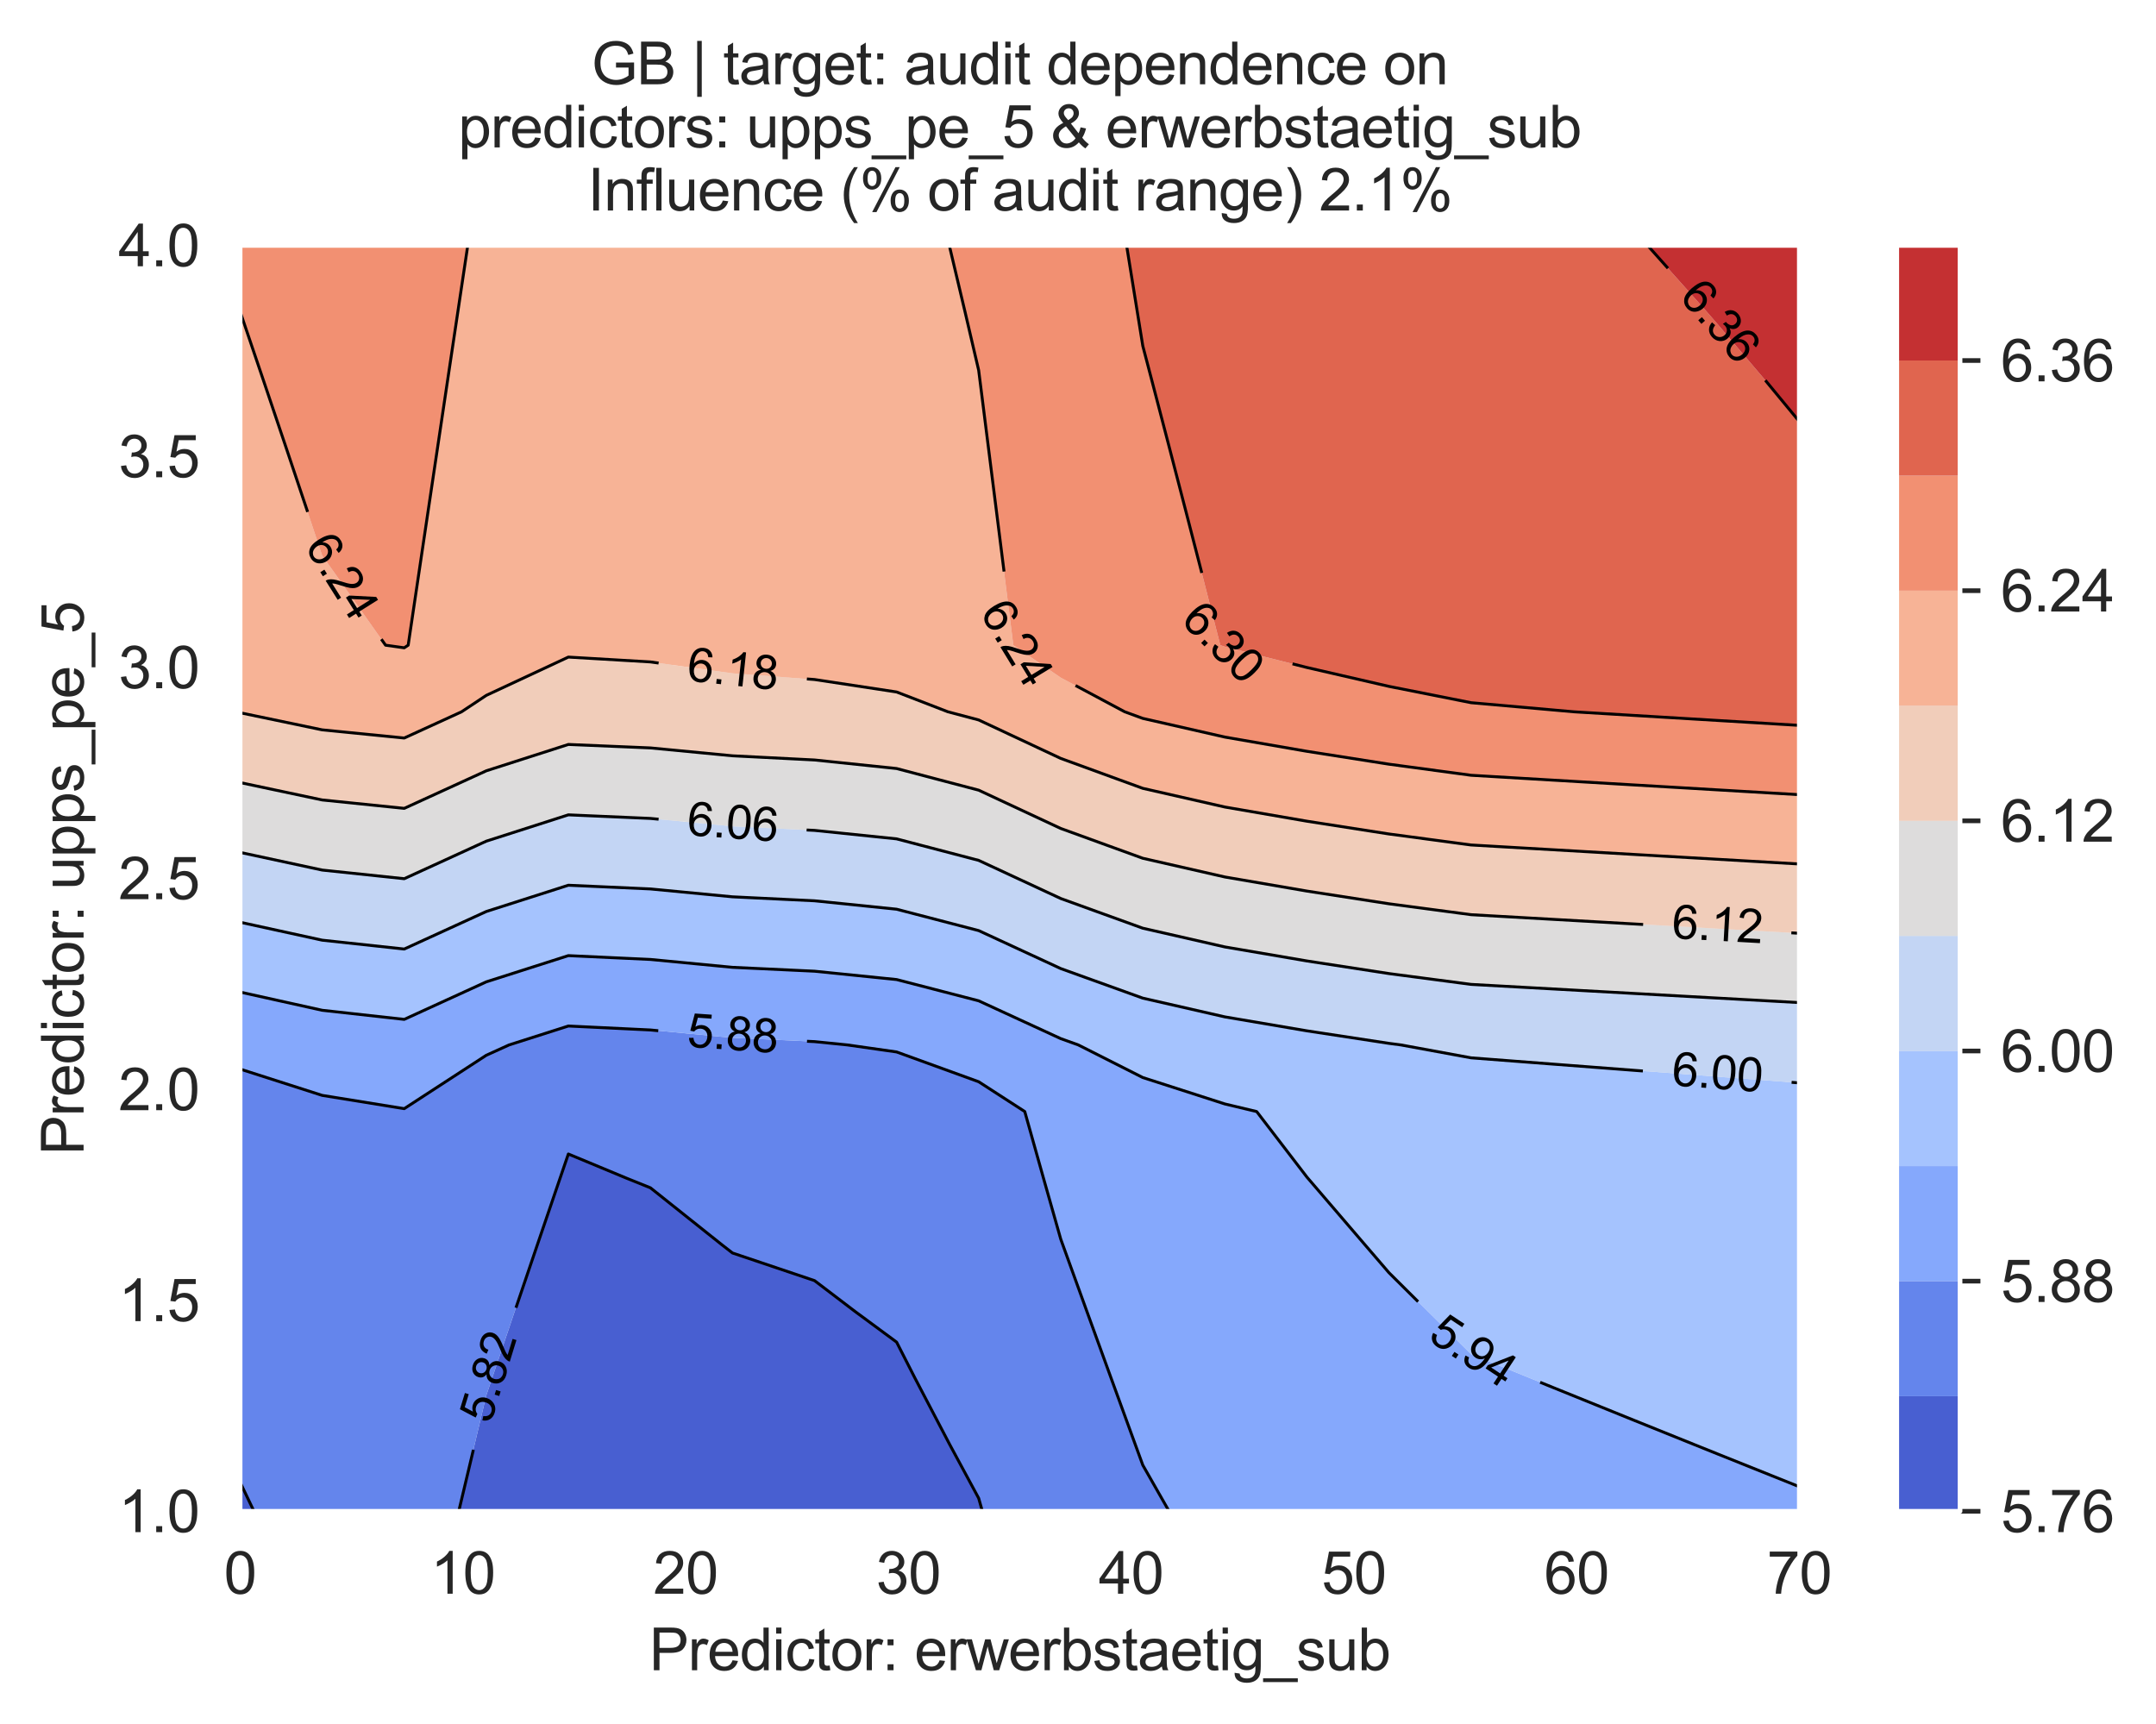 <?xml version="1.0" encoding="utf-8" standalone="no"?>
<!DOCTYPE svg PUBLIC "-//W3C//DTD SVG 1.1//EN"
  "http://www.w3.org/Graphics/SVG/1.1/DTD/svg11.dtd">
<svg xmlns:xlink="http://www.w3.org/1999/xlink" width="370.358pt" height="296.208pt" viewBox="0 0 370.358 296.208" xmlns="http://www.w3.org/2000/svg" version="1.1">
 <defs>
  <style type="text/css">*{stroke-linejoin: round; stroke-linecap: butt}</style>
 </defs>
 <g id="figure_1">
  <g id="patch_1">
   <path d="M 0 296.208 
L 370.358 296.208 
L 370.358 0 
L 0 0 
z
" style="fill: #ffffff"/>
  </g>
  <g id="axes_1">
   <g id="patch_2">
    <path d="M 41.245 259.6 
L 309.085 259.6 
L 309.085 42.16 
L 41.245 42.16 
z
" style="fill: #eaeaf2"/>
   </g>
   <g id="matplotlib.axis_1">
    <g id="xtick_1">
     <g id="line2d_1">
      <path d="M 41.245 259.6 
L 41.245 42.16 
" clip-path="url(#p3657b573c6)" style="fill: none; stroke: #ffffff; stroke-width: 0.8; stroke-linecap: round"/>
     </g>
     <g id="text_1">
      <!-- 0 -->
      <g style="fill: #262626" transform="translate(38.465 273.758)scale(0.1 -0.1)">
       <defs>
        <path id="ArialMT-30" d="M 266 2259 
Q 266 3072 433 3567 
Q 600 4063 929 4331 
Q 1259 4600 1759 4600 
Q 2128 4600 2406 4451 
Q 2684 4303 2865 4023 
Q 3047 3744 3150 3342 
Q 3253 2941 3253 2259 
Q 3253 1453 3087 958 
Q 2922 463 2592 192 
Q 2263 -78 1759 -78 
Q 1097 -78 719 397 
Q 266 969 266 2259 
z
M 844 2259 
Q 844 1131 1108 757 
Q 1372 384 1759 384 
Q 2147 384 2411 759 
Q 2675 1134 2675 2259 
Q 2675 3391 2411 3762 
Q 2147 4134 1753 4134 
Q 1366 4134 1134 3806 
Q 844 3388 844 2259 
z
" transform="scale(0.016)"/>
       </defs>
       <use xlink:href="#ArialMT-30"/>
      </g>
     </g>
    </g>
    <g id="xtick_2">
     <g id="line2d_2">
      <path d="M 79.508 259.6 
L 79.508 42.16 
" clip-path="url(#p3657b573c6)" style="fill: none; stroke: #ffffff; stroke-width: 0.8; stroke-linecap: round"/>
     </g>
     <g id="text_2">
      <!-- 10 -->
      <g style="fill: #262626" transform="translate(73.947 273.758)scale(0.1 -0.1)">
       <defs>
        <path id="ArialMT-31" d="M 2384 0 
L 1822 0 
L 1822 3584 
Q 1619 3391 1289 3197 
Q 959 3003 697 2906 
L 697 3450 
Q 1169 3672 1522 3987 
Q 1875 4303 2022 4600 
L 2384 4600 
L 2384 0 
z
" transform="scale(0.016)"/>
       </defs>
       <use xlink:href="#ArialMT-31"/>
       <use xlink:href="#ArialMT-30" x="55.615"/>
      </g>
     </g>
    </g>
    <g id="xtick_3">
     <g id="line2d_3">
      <path d="M 117.771 259.6 
L 117.771 42.16 
" clip-path="url(#p3657b573c6)" style="fill: none; stroke: #ffffff; stroke-width: 0.8; stroke-linecap: round"/>
     </g>
     <g id="text_3">
      <!-- 20 -->
      <g style="fill: #262626" transform="translate(112.21 273.758)scale(0.1 -0.1)">
       <defs>
        <path id="ArialMT-32" d="M 3222 541 
L 3222 0 
L 194 0 
Q 188 203 259 391 
Q 375 700 629 1000 
Q 884 1300 1366 1694 
Q 2113 2306 2375 2664 
Q 2638 3022 2638 3341 
Q 2638 3675 2398 3904 
Q 2159 4134 1775 4134 
Q 1369 4134 1125 3890 
Q 881 3647 878 3216 
L 300 3275 
Q 359 3922 746 4261 
Q 1134 4600 1788 4600 
Q 2447 4600 2831 4234 
Q 3216 3869 3216 3328 
Q 3216 3053 3103 2787 
Q 2991 2522 2730 2228 
Q 2469 1934 1863 1422 
Q 1356 997 1212 845 
Q 1069 694 975 541 
L 3222 541 
z
" transform="scale(0.016)"/>
       </defs>
       <use xlink:href="#ArialMT-32"/>
       <use xlink:href="#ArialMT-30" x="55.615"/>
      </g>
     </g>
    </g>
    <g id="xtick_4">
     <g id="line2d_4">
      <path d="M 156.034 259.6 
L 156.034 42.16 
" clip-path="url(#p3657b573c6)" style="fill: none; stroke: #ffffff; stroke-width: 0.8; stroke-linecap: round"/>
     </g>
     <g id="text_4">
      <!-- 30 -->
      <g style="fill: #262626" transform="translate(150.473 273.758)scale(0.1 -0.1)">
       <defs>
        <path id="ArialMT-33" d="M 269 1209 
L 831 1284 
Q 928 806 1161 595 
Q 1394 384 1728 384 
Q 2125 384 2398 659 
Q 2672 934 2672 1341 
Q 2672 1728 2419 1979 
Q 2166 2231 1775 2231 
Q 1616 2231 1378 2169 
L 1441 2663 
Q 1497 2656 1531 2656 
Q 1891 2656 2178 2843 
Q 2466 3031 2466 3422 
Q 2466 3731 2256 3934 
Q 2047 4138 1716 4138 
Q 1388 4138 1169 3931 
Q 950 3725 888 3313 
L 325 3413 
Q 428 3978 793 4289 
Q 1159 4600 1703 4600 
Q 2078 4600 2393 4439 
Q 2709 4278 2876 4000 
Q 3044 3722 3044 3409 
Q 3044 3113 2884 2869 
Q 2725 2625 2413 2481 
Q 2819 2388 3044 2092 
Q 3269 1797 3269 1353 
Q 3269 753 2831 336 
Q 2394 -81 1725 -81 
Q 1122 -81 723 278 
Q 325 638 269 1209 
z
" transform="scale(0.016)"/>
       </defs>
       <use xlink:href="#ArialMT-33"/>
       <use xlink:href="#ArialMT-30" x="55.615"/>
      </g>
     </g>
    </g>
    <g id="xtick_5">
     <g id="line2d_5">
      <path d="M 194.297 259.6 
L 194.297 42.16 
" clip-path="url(#p3657b573c6)" style="fill: none; stroke: #ffffff; stroke-width: 0.8; stroke-linecap: round"/>
     </g>
     <g id="text_5">
      <!-- 40 -->
      <g style="fill: #262626" transform="translate(188.736 273.758)scale(0.1 -0.1)">
       <defs>
        <path id="ArialMT-34" d="M 2069 0 
L 2069 1097 
L 81 1097 
L 81 1613 
L 2172 4581 
L 2631 4581 
L 2631 1613 
L 3250 1613 
L 3250 1097 
L 2631 1097 
L 2631 0 
L 2069 0 
z
M 2069 1613 
L 2069 3678 
L 634 1613 
L 2069 1613 
z
" transform="scale(0.016)"/>
       </defs>
       <use xlink:href="#ArialMT-34"/>
       <use xlink:href="#ArialMT-30" x="55.615"/>
      </g>
     </g>
    </g>
    <g id="xtick_6">
     <g id="line2d_6">
      <path d="M 232.56 259.6 
L 232.56 42.16 
" clip-path="url(#p3657b573c6)" style="fill: none; stroke: #ffffff; stroke-width: 0.8; stroke-linecap: round"/>
     </g>
     <g id="text_6">
      <!-- 50 -->
      <g style="fill: #262626" transform="translate(226.999 273.758)scale(0.1 -0.1)">
       <defs>
        <path id="ArialMT-35" d="M 266 1200 
L 856 1250 
Q 922 819 1161 601 
Q 1400 384 1738 384 
Q 2144 384 2425 690 
Q 2706 997 2706 1503 
Q 2706 1984 2436 2262 
Q 2166 2541 1728 2541 
Q 1456 2541 1237 2417 
Q 1019 2294 894 2097 
L 366 2166 
L 809 4519 
L 3088 4519 
L 3088 3981 
L 1259 3981 
L 1013 2750 
Q 1425 3038 1878 3038 
Q 2478 3038 2890 2622 
Q 3303 2206 3303 1553 
Q 3303 931 2941 478 
Q 2500 -78 1738 -78 
Q 1113 -78 717 272 
Q 322 622 266 1200 
z
" transform="scale(0.016)"/>
       </defs>
       <use xlink:href="#ArialMT-35"/>
       <use xlink:href="#ArialMT-30" x="55.615"/>
      </g>
     </g>
    </g>
    <g id="xtick_7">
     <g id="line2d_7">
      <path d="M 270.822 259.6 
L 270.822 42.16 
" clip-path="url(#p3657b573c6)" style="fill: none; stroke: #ffffff; stroke-width: 0.8; stroke-linecap: round"/>
     </g>
     <g id="text_7">
      <!-- 60 -->
      <g style="fill: #262626" transform="translate(265.262 273.758)scale(0.1 -0.1)">
       <defs>
        <path id="ArialMT-36" d="M 3184 3459 
L 2625 3416 
Q 2550 3747 2413 3897 
Q 2184 4138 1850 4138 
Q 1581 4138 1378 3988 
Q 1113 3794 959 3422 
Q 806 3050 800 2363 
Q 1003 2672 1297 2822 
Q 1591 2972 1913 2972 
Q 2475 2972 2870 2558 
Q 3266 2144 3266 1488 
Q 3266 1056 3080 686 
Q 2894 316 2569 119 
Q 2244 -78 1831 -78 
Q 1128 -78 684 439 
Q 241 956 241 2144 
Q 241 3472 731 4075 
Q 1159 4600 1884 4600 
Q 2425 4600 2770 4297 
Q 3116 3994 3184 3459 
z
M 888 1484 
Q 888 1194 1011 928 
Q 1134 663 1356 523 
Q 1578 384 1822 384 
Q 2178 384 2434 671 
Q 2691 959 2691 1453 
Q 2691 1928 2437 2201 
Q 2184 2475 1800 2475 
Q 1419 2475 1153 2201 
Q 888 1928 888 1484 
z
" transform="scale(0.016)"/>
       </defs>
       <use xlink:href="#ArialMT-36"/>
       <use xlink:href="#ArialMT-30" x="55.615"/>
      </g>
     </g>
    </g>
    <g id="xtick_8">
     <g id="line2d_8">
      <path d="M 309.085 259.6 
L 309.085 42.16 
" clip-path="url(#p3657b573c6)" style="fill: none; stroke: #ffffff; stroke-width: 0.8; stroke-linecap: round"/>
     </g>
     <g id="text_8">
      <!-- 70 -->
      <g style="fill: #262626" transform="translate(303.524 273.758)scale(0.1 -0.1)">
       <defs>
        <path id="ArialMT-37" d="M 303 3981 
L 303 4522 
L 3269 4522 
L 3269 4084 
Q 2831 3619 2401 2847 
Q 1972 2075 1738 1259 
Q 1569 684 1522 0 
L 944 0 
Q 953 541 1156 1306 
Q 1359 2072 1739 2783 
Q 2119 3494 2547 3981 
L 303 3981 
z
" transform="scale(0.016)"/>
       </defs>
       <use xlink:href="#ArialMT-37"/>
       <use xlink:href="#ArialMT-30" x="55.615"/>
      </g>
     </g>
    </g>
    <g id="text_9">
     <!-- Predictor: erwerbstaetig_sub -->
     <g style="fill: #262626" transform="translate(111.527 286.903)scale(0.1 -0.1)">
      <defs>
       <path id="ArialMT-50" d="M 494 0 
L 494 4581 
L 2222 4581 
Q 2678 4581 2919 4538 
Q 3256 4481 3484 4323 
Q 3713 4166 3852 3881 
Q 3991 3597 3991 3256 
Q 3991 2672 3619 2267 
Q 3247 1863 2275 1863 
L 1100 1863 
L 1100 0 
L 494 0 
z
M 1100 2403 
L 2284 2403 
Q 2872 2403 3119 2622 
Q 3366 2841 3366 3238 
Q 3366 3525 3220 3729 
Q 3075 3934 2838 4000 
Q 2684 4041 2272 4041 
L 1100 4041 
L 1100 2403 
z
" transform="scale(0.016)"/>
       <path id="ArialMT-72" d="M 416 0 
L 416 3319 
L 922 3319 
L 922 2816 
Q 1116 3169 1280 3281 
Q 1444 3394 1641 3394 
Q 1925 3394 2219 3213 
L 2025 2691 
Q 1819 2813 1613 2813 
Q 1428 2813 1281 2702 
Q 1134 2591 1072 2394 
Q 978 2094 978 1738 
L 978 0 
L 416 0 
z
" transform="scale(0.016)"/>
       <path id="ArialMT-65" d="M 2694 1069 
L 3275 997 
Q 3138 488 2766 206 
Q 2394 -75 1816 -75 
Q 1088 -75 661 373 
Q 234 822 234 1631 
Q 234 2469 665 2931 
Q 1097 3394 1784 3394 
Q 2450 3394 2872 2941 
Q 3294 2488 3294 1666 
Q 3294 1616 3291 1516 
L 816 1516 
Q 847 969 1125 678 
Q 1403 388 1819 388 
Q 2128 388 2347 550 
Q 2566 713 2694 1069 
z
M 847 1978 
L 2700 1978 
Q 2663 2397 2488 2606 
Q 2219 2931 1791 2931 
Q 1403 2931 1139 2672 
Q 875 2413 847 1978 
z
" transform="scale(0.016)"/>
       <path id="ArialMT-64" d="M 2575 0 
L 2575 419 
Q 2259 -75 1647 -75 
Q 1250 -75 917 144 
Q 584 363 401 755 
Q 219 1147 219 1656 
Q 219 2153 384 2558 
Q 550 2963 881 3178 
Q 1213 3394 1622 3394 
Q 1922 3394 2156 3267 
Q 2391 3141 2538 2938 
L 2538 4581 
L 3097 4581 
L 3097 0 
L 2575 0 
z
M 797 1656 
Q 797 1019 1065 703 
Q 1334 388 1700 388 
Q 2069 388 2326 689 
Q 2584 991 2584 1609 
Q 2584 2291 2321 2609 
Q 2059 2928 1675 2928 
Q 1300 2928 1048 2622 
Q 797 2316 797 1656 
z
" transform="scale(0.016)"/>
       <path id="ArialMT-69" d="M 425 3934 
L 425 4581 
L 988 4581 
L 988 3934 
L 425 3934 
z
M 425 0 
L 425 3319 
L 988 3319 
L 988 0 
L 425 0 
z
" transform="scale(0.016)"/>
       <path id="ArialMT-63" d="M 2588 1216 
L 3141 1144 
Q 3050 572 2676 248 
Q 2303 -75 1759 -75 
Q 1078 -75 664 370 
Q 250 816 250 1647 
Q 250 2184 428 2587 
Q 606 2991 970 3192 
Q 1334 3394 1763 3394 
Q 2303 3394 2647 3120 
Q 2991 2847 3088 2344 
L 2541 2259 
Q 2463 2594 2264 2762 
Q 2066 2931 1784 2931 
Q 1359 2931 1093 2626 
Q 828 2322 828 1663 
Q 828 994 1084 691 
Q 1341 388 1753 388 
Q 2084 388 2306 591 
Q 2528 794 2588 1216 
z
" transform="scale(0.016)"/>
       <path id="ArialMT-74" d="M 1650 503 
L 1731 6 
Q 1494 -44 1306 -44 
Q 1000 -44 831 53 
Q 663 150 594 308 
Q 525 466 525 972 
L 525 2881 
L 113 2881 
L 113 3319 
L 525 3319 
L 525 4141 
L 1084 4478 
L 1084 3319 
L 1650 3319 
L 1650 2881 
L 1084 2881 
L 1084 941 
Q 1084 700 1114 631 
Q 1144 563 1211 522 
Q 1278 481 1403 481 
Q 1497 481 1650 503 
z
" transform="scale(0.016)"/>
       <path id="ArialMT-6f" d="M 213 1659 
Q 213 2581 725 3025 
Q 1153 3394 1769 3394 
Q 2453 3394 2887 2945 
Q 3322 2497 3322 1706 
Q 3322 1066 3130 698 
Q 2938 331 2570 128 
Q 2203 -75 1769 -75 
Q 1072 -75 642 372 
Q 213 819 213 1659 
z
M 791 1659 
Q 791 1022 1069 705 
Q 1347 388 1769 388 
Q 2188 388 2466 706 
Q 2744 1025 2744 1678 
Q 2744 2294 2464 2611 
Q 2184 2928 1769 2928 
Q 1347 2928 1069 2612 
Q 791 2297 791 1659 
z
" transform="scale(0.016)"/>
       <path id="ArialMT-3a" d="M 578 2678 
L 578 3319 
L 1219 3319 
L 1219 2678 
L 578 2678 
z
M 578 0 
L 578 641 
L 1219 641 
L 1219 0 
L 578 0 
z
" transform="scale(0.016)"/>
       <path id="ArialMT-20" transform="scale(0.016)"/>
       <path id="ArialMT-77" d="M 1034 0 
L 19 3319 
L 600 3319 
L 1128 1403 
L 1325 691 
Q 1338 744 1497 1375 
L 2025 3319 
L 2603 3319 
L 3100 1394 
L 3266 759 
L 3456 1400 
L 4025 3319 
L 4572 3319 
L 3534 0 
L 2950 0 
L 2422 1988 
L 2294 2553 
L 1622 0 
L 1034 0 
z
" transform="scale(0.016)"/>
       <path id="ArialMT-62" d="M 941 0 
L 419 0 
L 419 4581 
L 981 4581 
L 981 2947 
Q 1338 3394 1891 3394 
Q 2197 3394 2470 3270 
Q 2744 3147 2920 2923 
Q 3097 2700 3197 2384 
Q 3297 2069 3297 1709 
Q 3297 856 2875 390 
Q 2453 -75 1863 -75 
Q 1275 -75 941 416 
L 941 0 
z
M 934 1684 
Q 934 1088 1097 822 
Q 1363 388 1816 388 
Q 2184 388 2453 708 
Q 2722 1028 2722 1663 
Q 2722 2313 2464 2622 
Q 2206 2931 1841 2931 
Q 1472 2931 1203 2611 
Q 934 2291 934 1684 
z
" transform="scale(0.016)"/>
       <path id="ArialMT-73" d="M 197 991 
L 753 1078 
Q 800 744 1014 566 
Q 1228 388 1613 388 
Q 2000 388 2187 545 
Q 2375 703 2375 916 
Q 2375 1106 2209 1216 
Q 2094 1291 1634 1406 
Q 1016 1563 777 1677 
Q 538 1791 414 1992 
Q 291 2194 291 2438 
Q 291 2659 392 2848 
Q 494 3038 669 3163 
Q 800 3259 1026 3326 
Q 1253 3394 1513 3394 
Q 1903 3394 2198 3281 
Q 2494 3169 2634 2976 
Q 2775 2784 2828 2463 
L 2278 2388 
Q 2241 2644 2061 2787 
Q 1881 2931 1553 2931 
Q 1166 2931 1000 2803 
Q 834 2675 834 2503 
Q 834 2394 903 2306 
Q 972 2216 1119 2156 
Q 1203 2125 1616 2013 
Q 2213 1853 2448 1751 
Q 2684 1650 2818 1456 
Q 2953 1263 2953 975 
Q 2953 694 2789 445 
Q 2625 197 2315 61 
Q 2006 -75 1616 -75 
Q 969 -75 630 194 
Q 291 463 197 991 
z
" transform="scale(0.016)"/>
       <path id="ArialMT-61" d="M 2588 409 
Q 2275 144 1986 34 
Q 1697 -75 1366 -75 
Q 819 -75 525 192 
Q 231 459 231 875 
Q 231 1119 342 1320 
Q 453 1522 633 1644 
Q 813 1766 1038 1828 
Q 1203 1872 1538 1913 
Q 2219 1994 2541 2106 
Q 2544 2222 2544 2253 
Q 2544 2597 2384 2738 
Q 2169 2928 1744 2928 
Q 1347 2928 1158 2789 
Q 969 2650 878 2297 
L 328 2372 
Q 403 2725 575 2942 
Q 747 3159 1072 3276 
Q 1397 3394 1825 3394 
Q 2250 3394 2515 3294 
Q 2781 3194 2906 3042 
Q 3031 2891 3081 2659 
Q 3109 2516 3109 2141 
L 3109 1391 
Q 3109 606 3145 398 
Q 3181 191 3288 0 
L 2700 0 
Q 2613 175 2588 409 
z
M 2541 1666 
Q 2234 1541 1622 1453 
Q 1275 1403 1131 1340 
Q 988 1278 909 1158 
Q 831 1038 831 891 
Q 831 666 1001 516 
Q 1172 366 1500 366 
Q 1825 366 2078 508 
Q 2331 650 2450 897 
Q 2541 1088 2541 1459 
L 2541 1666 
z
" transform="scale(0.016)"/>
       <path id="ArialMT-67" d="M 319 -275 
L 866 -356 
Q 900 -609 1056 -725 
Q 1266 -881 1628 -881 
Q 2019 -881 2231 -725 
Q 2444 -569 2519 -288 
Q 2563 -116 2559 434 
Q 2191 0 1641 0 
Q 956 0 581 494 
Q 206 988 206 1678 
Q 206 2153 378 2554 
Q 550 2956 876 3175 
Q 1203 3394 1644 3394 
Q 2231 3394 2613 2919 
L 2613 3319 
L 3131 3319 
L 3131 450 
Q 3131 -325 2973 -648 
Q 2816 -972 2473 -1159 
Q 2131 -1347 1631 -1347 
Q 1038 -1347 672 -1080 
Q 306 -813 319 -275 
z
M 784 1719 
Q 784 1066 1043 766 
Q 1303 466 1694 466 
Q 2081 466 2343 764 
Q 2606 1063 2606 1700 
Q 2606 2309 2336 2618 
Q 2066 2928 1684 2928 
Q 1309 2928 1046 2623 
Q 784 2319 784 1719 
z
" transform="scale(0.016)"/>
       <path id="ArialMT-5f" d="M -97 -1272 
L -97 -866 
L 3631 -866 
L 3631 -1272 
L -97 -1272 
z
" transform="scale(0.016)"/>
       <path id="ArialMT-75" d="M 2597 0 
L 2597 488 
Q 2209 -75 1544 -75 
Q 1250 -75 995 37 
Q 741 150 617 320 
Q 494 491 444 738 
Q 409 903 409 1263 
L 409 3319 
L 972 3319 
L 972 1478 
Q 972 1038 1006 884 
Q 1059 663 1231 536 
Q 1403 409 1656 409 
Q 1909 409 2131 539 
Q 2353 669 2445 892 
Q 2538 1116 2538 1541 
L 2538 3319 
L 3100 3319 
L 3100 0 
L 2597 0 
z
" transform="scale(0.016)"/>
      </defs>
      <use xlink:href="#ArialMT-50"/>
      <use xlink:href="#ArialMT-72" x="66.699"/>
      <use xlink:href="#ArialMT-65" x="100"/>
      <use xlink:href="#ArialMT-64" x="155.615"/>
      <use xlink:href="#ArialMT-69" x="211.23"/>
      <use xlink:href="#ArialMT-63" x="233.447"/>
      <use xlink:href="#ArialMT-74" x="283.447"/>
      <use xlink:href="#ArialMT-6f" x="311.23"/>
      <use xlink:href="#ArialMT-72" x="366.846"/>
      <use xlink:href="#ArialMT-3a" x="400.146"/>
      <use xlink:href="#ArialMT-20" x="427.93"/>
      <use xlink:href="#ArialMT-65" x="455.713"/>
      <use xlink:href="#ArialMT-72" x="511.328"/>
      <use xlink:href="#ArialMT-77" x="544.629"/>
      <use xlink:href="#ArialMT-65" x="616.846"/>
      <use xlink:href="#ArialMT-72" x="672.461"/>
      <use xlink:href="#ArialMT-62" x="705.762"/>
      <use xlink:href="#ArialMT-73" x="761.377"/>
      <use xlink:href="#ArialMT-74" x="811.377"/>
      <use xlink:href="#ArialMT-61" x="839.16"/>
      <use xlink:href="#ArialMT-65" x="894.775"/>
      <use xlink:href="#ArialMT-74" x="950.391"/>
      <use xlink:href="#ArialMT-69" x="978.174"/>
      <use xlink:href="#ArialMT-67" x="1000.391"/>
      <use xlink:href="#ArialMT-5f" x="1056.006"/>
      <use xlink:href="#ArialMT-73" x="1111.621"/>
      <use xlink:href="#ArialMT-75" x="1161.621"/>
      <use xlink:href="#ArialMT-62" x="1217.236"/>
     </g>
    </g>
   </g>
   <g id="matplotlib.axis_2">
    <g id="ytick_1">
     <g id="line2d_9">
      <path d="M 41.245 259.6 
L 309.085 259.6 
" clip-path="url(#p3657b573c6)" style="fill: none; stroke: #ffffff; stroke-width: 0.8; stroke-linecap: round"/>
     </g>
     <g id="text_10">
      <!-- 1.0 -->
      <g style="fill: #262626" transform="translate(20.345 263.179)scale(0.1 -0.1)">
       <defs>
        <path id="ArialMT-2e" d="M 581 0 
L 581 641 
L 1222 641 
L 1222 0 
L 581 0 
z
" transform="scale(0.016)"/>
       </defs>
       <use xlink:href="#ArialMT-31"/>
       <use xlink:href="#ArialMT-2e" x="55.615"/>
       <use xlink:href="#ArialMT-30" x="83.398"/>
      </g>
     </g>
    </g>
    <g id="ytick_2">
     <g id="line2d_10">
      <path d="M 41.245 223.36 
L 309.085 223.36 
" clip-path="url(#p3657b573c6)" style="fill: none; stroke: #ffffff; stroke-width: 0.8; stroke-linecap: round"/>
     </g>
     <g id="text_11">
      <!-- 1.5 -->
      <g style="fill: #262626" transform="translate(20.345 226.939)scale(0.1 -0.1)">
       <use xlink:href="#ArialMT-31"/>
       <use xlink:href="#ArialMT-2e" x="55.615"/>
       <use xlink:href="#ArialMT-35" x="83.398"/>
      </g>
     </g>
    </g>
    <g id="ytick_3">
     <g id="line2d_11">
      <path d="M 41.245 187.12 
L 309.085 187.12 
" clip-path="url(#p3657b573c6)" style="fill: none; stroke: #ffffff; stroke-width: 0.8; stroke-linecap: round"/>
     </g>
     <g id="text_12">
      <!-- 2.0 -->
      <g style="fill: #262626" transform="translate(20.345 190.699)scale(0.1 -0.1)">
       <use xlink:href="#ArialMT-32"/>
       <use xlink:href="#ArialMT-2e" x="55.615"/>
       <use xlink:href="#ArialMT-30" x="83.398"/>
      </g>
     </g>
    </g>
    <g id="ytick_4">
     <g id="line2d_12">
      <path d="M 41.245 150.88 
L 309.085 150.88 
" clip-path="url(#p3657b573c6)" style="fill: none; stroke: #ffffff; stroke-width: 0.8; stroke-linecap: round"/>
     </g>
     <g id="text_13">
      <!-- 2.5 -->
      <g style="fill: #262626" transform="translate(20.345 154.459)scale(0.1 -0.1)">
       <use xlink:href="#ArialMT-32"/>
       <use xlink:href="#ArialMT-2e" x="55.615"/>
       <use xlink:href="#ArialMT-35" x="83.398"/>
      </g>
     </g>
    </g>
    <g id="ytick_5">
     <g id="line2d_13">
      <path d="M 41.245 114.64 
L 309.085 114.64 
" clip-path="url(#p3657b573c6)" style="fill: none; stroke: #ffffff; stroke-width: 0.8; stroke-linecap: round"/>
     </g>
     <g id="text_14">
      <!-- 3.0 -->
      <g style="fill: #262626" transform="translate(20.345 118.219)scale(0.1 -0.1)">
       <use xlink:href="#ArialMT-33"/>
       <use xlink:href="#ArialMT-2e" x="55.615"/>
       <use xlink:href="#ArialMT-30" x="83.398"/>
      </g>
     </g>
    </g>
    <g id="ytick_6">
     <g id="line2d_14">
      <path d="M 41.245 78.4 
L 309.085 78.4 
" clip-path="url(#p3657b573c6)" style="fill: none; stroke: #ffffff; stroke-width: 0.8; stroke-linecap: round"/>
     </g>
     <g id="text_15">
      <!-- 3.5 -->
      <g style="fill: #262626" transform="translate(20.345 81.979)scale(0.1 -0.1)">
       <use xlink:href="#ArialMT-33"/>
       <use xlink:href="#ArialMT-2e" x="55.615"/>
       <use xlink:href="#ArialMT-35" x="83.398"/>
      </g>
     </g>
    </g>
    <g id="ytick_7">
     <g id="line2d_15">
      <path d="M 41.245 42.16 
L 309.085 42.16 
" clip-path="url(#p3657b573c6)" style="fill: none; stroke: #ffffff; stroke-width: 0.8; stroke-linecap: round"/>
     </g>
     <g id="text_16">
      <!-- 4.0 -->
      <g style="fill: #262626" transform="translate(20.345 45.739)scale(0.1 -0.1)">
       <use xlink:href="#ArialMT-34"/>
       <use xlink:href="#ArialMT-2e" x="55.615"/>
       <use xlink:href="#ArialMT-30" x="83.398"/>
      </g>
     </g>
    </g>
    <g id="text_17">
     <!-- Predictor: upps_pe_5 -->
     <g style="fill: #262626" transform="translate(14.358 198.408)rotate(-90)scale(0.1 -0.1)">
      <defs>
       <path id="ArialMT-70" d="M 422 -1272 
L 422 3319 
L 934 3319 
L 934 2888 
Q 1116 3141 1344 3267 
Q 1572 3394 1897 3394 
Q 2322 3394 2647 3175 
Q 2972 2956 3137 2557 
Q 3303 2159 3303 1684 
Q 3303 1175 3120 767 
Q 2938 359 2589 142 
Q 2241 -75 1856 -75 
Q 1575 -75 1351 44 
Q 1128 163 984 344 
L 984 -1272 
L 422 -1272 
z
M 931 1641 
Q 931 1000 1190 694 
Q 1450 388 1819 388 
Q 2194 388 2461 705 
Q 2728 1022 2728 1688 
Q 2728 2322 2467 2637 
Q 2206 2953 1844 2953 
Q 1484 2953 1207 2617 
Q 931 2281 931 1641 
z
" transform="scale(0.016)"/>
      </defs>
      <use xlink:href="#ArialMT-50"/>
      <use xlink:href="#ArialMT-72" x="66.699"/>
      <use xlink:href="#ArialMT-65" x="100"/>
      <use xlink:href="#ArialMT-64" x="155.615"/>
      <use xlink:href="#ArialMT-69" x="211.23"/>
      <use xlink:href="#ArialMT-63" x="233.447"/>
      <use xlink:href="#ArialMT-74" x="283.447"/>
      <use xlink:href="#ArialMT-6f" x="311.23"/>
      <use xlink:href="#ArialMT-72" x="366.846"/>
      <use xlink:href="#ArialMT-3a" x="400.146"/>
      <use xlink:href="#ArialMT-20" x="427.93"/>
      <use xlink:href="#ArialMT-75" x="455.713"/>
      <use xlink:href="#ArialMT-70" x="511.328"/>
      <use xlink:href="#ArialMT-70" x="566.943"/>
      <use xlink:href="#ArialMT-73" x="622.559"/>
      <use xlink:href="#ArialMT-5f" x="672.559"/>
      <use xlink:href="#ArialMT-70" x="728.174"/>
      <use xlink:href="#ArialMT-65" x="783.789"/>
      <use xlink:href="#ArialMT-5f" x="839.404"/>
      <use xlink:href="#ArialMT-35" x="895.02"/>
     </g>
    </g>
   </g>
   <g id="PathCollection_1">
    <path d="M 41.245 254.609 
L 41.245 259.6 
L 43.629 259.6 
z
" clip-path="url(#p3657b573c6)" style="fill: #485fd1"/>
    <path d="M 83.536 259.6 
L 97.633 259.6 
L 111.73 259.6 
L 125.826 259.6 
L 139.923 259.6 
L 154.02 259.6 
L 168.117 259.6 
L 168.755 259.6 
L 168.117 257.355 
L 163.154 248.156 
L 157.166 236.712 
L 154.02 230.541 
L 146.872 225.268 
L 139.923 219.979 
L 125.826 215.23 
L 124.013 213.823 
L 111.73 204.035 
L 107.617 202.379 
L 97.633 198.227 
L 96.212 202.379 
L 92.307 213.823 
L 88.418 225.268 
L 84.543 236.712 
L 83.536 239.693 
L 81.525 248.156 
L 78.804 259.6 
z
" clip-path="url(#p3657b573c6)" style="fill: #485fd1"/>
   </g>
   <g id="PathCollection_2">
    <path d="M 55.342 259.6 
L 69.439 259.6 
L 78.804 259.6 
L 81.525 248.156 
L 83.536 239.693 
L 84.543 236.712 
L 88.418 225.268 
L 92.307 213.823 
L 96.212 202.379 
L 97.633 198.227 
L 107.617 202.379 
L 111.73 204.035 
L 124.013 213.823 
L 125.826 215.23 
L 139.923 219.979 
L 146.872 225.268 
L 154.02 230.541 
L 157.166 236.712 
L 163.154 248.156 
L 168.117 257.355 
L 168.755 259.6 
L 182.214 259.6 
L 196.311 259.6 
L 200.829 259.6 
L 196.311 251.671 
L 195.028 248.156 
L 190.861 236.712 
L 186.707 225.268 
L 182.566 213.823 
L 182.214 212.847 
L 179.249 202.379 
L 176.034 190.935 
L 168.117 185.815 
L 154.02 180.698 
L 145.555 179.491 
L 139.923 178.922 
L 125.826 178.274 
L 111.73 176.921 
L 97.633 176.243 
L 87.45 179.491 
L 83.536 181.266 
L 69.439 190.437 
L 55.342 188.157 
L 41.245 183.637 
L 41.245 190.935 
L 41.245 202.379 
L 41.245 213.823 
L 41.245 225.268 
L 41.245 236.712 
L 41.245 248.156 
L 41.245 254.609 
L 43.629 259.6 
z
" clip-path="url(#p3657b573c6)" style="fill: #6485ec"/>
   </g>
   <g id="PathCollection_3">
    <path d="M 196.311 251.671 
L 200.829 259.6 
L 210.407 259.6 
L 224.504 259.6 
L 238.601 259.6 
L 252.698 259.6 
L 266.795 259.6 
L 280.892 259.6 
L 294.988 259.6 
L 309.085 259.6 
L 309.085 255.381 
L 294.988 249.727 
L 291.083 248.156 
L 280.892 244.048 
L 266.795 238.342 
L 262.778 236.712 
L 252.698 232.611 
L 245.289 225.268 
L 238.601 218.622 
L 234.475 213.823 
L 224.661 202.379 
L 224.504 202.196 
L 215.872 190.935 
L 210.407 189.631 
L 196.311 185.094 
L 185.229 179.491 
L 182.214 178.407 
L 168.117 171.913 
L 154.02 168.261 
L 151.906 168.047 
L 139.923 166.828 
L 125.826 166.162 
L 111.73 164.809 
L 97.633 164.152 
L 85.443 168.047 
L 83.536 168.656 
L 69.439 175.102 
L 55.342 173.539 
L 41.245 170.409 
L 41.245 179.491 
L 41.245 183.637 
L 55.342 188.157 
L 69.439 190.437 
L 83.536 181.266 
L 87.45 179.491 
L 97.633 176.243 
L 111.73 176.921 
L 125.826 178.274 
L 139.923 178.922 
L 145.555 179.491 
L 154.02 180.698 
L 168.117 185.815 
L 176.034 190.935 
L 179.249 202.379 
L 182.214 212.847 
L 182.566 213.823 
L 186.707 225.268 
L 190.861 236.712 
L 195.028 248.156 
z
" clip-path="url(#p3657b573c6)" style="fill: #85a8fc"/>
   </g>
   <g id="PathCollection_4">
    <path d="M 294.988 249.727 
L 309.085 255.381 
L 309.085 248.156 
L 309.085 236.712 
L 309.085 225.268 
L 309.085 213.823 
L 309.085 202.379 
L 309.085 190.935 
L 309.085 186.016 
L 294.988 184.943 
L 280.892 183.868 
L 266.795 182.789 
L 252.698 181.708 
L 240.643 179.491 
L 238.601 179.224 
L 224.504 177.072 
L 210.407 174.674 
L 196.311 171.455 
L 186.85 168.047 
L 182.214 166.374 
L 168.117 159.852 
L 155.644 156.602 
L 154.02 156.178 
L 139.923 154.734 
L 125.826 154.05 
L 111.73 152.697 
L 97.633 152.061 
L 83.536 156.573 
L 83.471 156.602 
L 69.439 163.02 
L 55.342 161.497 
L 41.245 158.414 
L 41.245 168.047 
L 41.245 170.409 
L 55.342 173.539 
L 69.439 175.102 
L 83.536 168.656 
L 85.443 168.047 
L 97.633 164.152 
L 111.73 164.809 
L 125.826 166.162 
L 139.923 166.828 
L 151.906 168.047 
L 154.02 168.261 
L 168.117 171.913 
L 182.214 178.407 
L 185.229 179.491 
L 196.311 185.094 
L 210.407 189.631 
L 215.872 190.935 
L 224.504 202.196 
L 224.661 202.379 
L 234.475 213.823 
L 238.601 218.622 
L 245.289 225.268 
L 252.698 232.611 
L 262.778 236.712 
L 266.795 238.342 
L 280.892 244.048 
L 291.083 248.156 
z
" clip-path="url(#p3657b573c6)" style="fill: #a5c3fe"/>
   </g>
   <g id="PathCollection_5">
    <path d="M 252.698 181.708 
L 266.795 182.789 
L 280.892 183.868 
L 294.988 184.943 
L 309.085 186.016 
L 309.085 179.491 
L 309.085 172.22 
L 294.988 171.441 
L 280.892 170.66 
L 266.795 169.877 
L 252.698 169.092 
L 244.758 168.047 
L 238.601 167.235 
L 224.504 165.068 
L 210.407 162.659 
L 196.311 159.442 
L 188.458 156.602 
L 182.214 154.341 
L 168.117 147.791 
L 158.068 145.158 
L 154.02 144.096 
L 139.923 142.64 
L 125.826 141.938 
L 111.73 140.585 
L 97.633 139.969 
L 83.536 144.49 
L 82.074 145.158 
L 69.439 150.938 
L 55.342 149.454 
L 41.245 146.419 
L 41.245 156.602 
L 41.245 158.414 
L 55.342 161.497 
L 69.439 163.02 
L 83.471 156.602 
L 83.536 156.573 
L 97.633 152.061 
L 111.73 152.697 
L 125.826 154.05 
L 139.923 154.734 
L 154.02 156.178 
L 155.644 156.602 
L 168.117 159.852 
L 182.214 166.374 
L 186.85 168.047 
L 196.311 171.455 
L 210.407 174.674 
L 224.504 177.072 
L 238.601 179.224 
L 240.643 179.491 
z
" clip-path="url(#p3657b573c6)" style="fill: #c3d5f4"/>
   </g>
   <g id="PathCollection_6">
    <path d="M 252.698 169.092 
L 266.795 169.877 
L 280.892 170.66 
L 294.988 171.441 
L 309.085 172.22 
L 309.085 168.047 
L 309.085 160.315 
L 294.988 159.519 
L 280.892 158.721 
L 266.795 157.921 
L 252.698 157.119 
L 248.807 156.602 
L 238.601 155.246 
L 224.504 153.064 
L 210.407 150.643 
L 196.311 147.429 
L 190.054 145.158 
L 182.214 142.308 
L 168.117 135.73 
L 160.466 133.714 
L 154.02 132.013 
L 139.923 130.545 
L 125.826 129.826 
L 111.73 128.473 
L 97.633 127.878 
L 83.536 132.406 
L 80.678 133.714 
L 69.439 138.856 
L 55.342 137.412 
L 41.245 134.424 
L 41.245 145.158 
L 41.245 146.419 
L 55.342 149.454 
L 69.439 150.938 
L 82.074 145.158 
L 83.536 144.49 
L 97.633 139.969 
L 111.73 140.585 
L 125.826 141.938 
L 139.923 142.64 
L 154.02 144.096 
L 158.068 145.158 
L 168.117 147.791 
L 182.214 154.341 
L 188.458 156.602 
L 196.311 159.442 
L 210.407 162.659 
L 224.504 165.068 
L 238.601 167.235 
L 244.758 168.047 
z
" clip-path="url(#p3657b573c6)" style="fill: #dddcdc"/>
   </g>
   <g id="PathCollection_7">
    <path d="M 252.698 157.119 
L 266.795 157.921 
L 280.892 158.721 
L 294.988 159.519 
L 309.085 160.315 
L 309.085 156.602 
L 309.085 148.411 
L 294.988 147.598 
L 280.892 146.783 
L 266.795 145.965 
L 252.916 145.158 
L 252.698 145.146 
L 238.601 143.258 
L 224.504 141.06 
L 210.407 138.627 
L 196.311 135.416 
L 191.639 133.714 
L 182.214 130.275 
L 168.117 123.669 
L 162.837 122.27 
L 154.02 118.865 
L 139.923 116.724 
L 125.826 115.66 
L 111.73 113.701 
L 97.633 112.87 
L 83.536 119.447 
L 79.283 122.27 
L 69.439 126.774 
L 55.342 125.37 
L 41.245 122.429 
L 41.245 133.714 
L 41.245 134.424 
L 55.342 137.412 
L 69.439 138.856 
L 80.678 133.714 
L 83.536 132.406 
L 97.633 127.878 
L 111.73 128.473 
L 125.826 129.826 
L 139.923 130.545 
L 154.02 132.013 
L 160.466 133.714 
L 168.117 135.73 
L 182.214 142.308 
L 190.054 145.158 
L 196.311 147.429 
L 210.407 150.643 
L 224.504 153.064 
L 238.601 155.246 
L 248.807 156.602 
z
" clip-path="url(#p3657b573c6)" style="fill: #f1cdba"/>
   </g>
   <g id="PathCollection_8">
    <path d="M 266.795 145.965 
L 280.892 146.783 
L 294.988 147.598 
L 309.085 148.411 
L 309.085 145.158 
L 309.085 136.506 
L 294.988 135.676 
L 280.892 134.844 
L 266.795 134.009 
L 261.815 133.714 
L 252.698 133.172 
L 238.601 131.269 
L 224.504 129.056 
L 210.407 126.612 
L 196.311 123.402 
L 193.213 122.27 
L 182.214 116.402 
L 174.071 110.826 
L 172.628 99.381 
L 171.185 87.937 
L 169.741 76.493 
L 168.298 65.049 
L 168.117 63.613 
L 165.782 53.605 
L 163.07 42.16 
L 154.02 42.16 
L 139.923 42.16 
L 125.826 42.16 
L 111.73 42.16 
L 97.633 42.16 
L 83.536 42.16 
L 80.355 42.16 
L 78.642 53.605 
L 76.931 65.049 
L 75.224 76.493 
L 73.519 87.937 
L 71.817 99.381 
L 70.118 110.826 
L 69.439 111.276 
L 66.234 110.826 
L 58.155 99.381 
L 55.342 95.428 
L 52.845 87.937 
L 49.012 76.493 
L 45.155 65.049 
L 41.276 53.605 
L 41.245 53.516 
L 41.245 53.605 
L 41.245 65.049 
L 41.245 76.493 
L 41.245 87.937 
L 41.245 99.381 
L 41.245 110.826 
L 41.245 122.27 
L 41.245 122.429 
L 55.342 125.37 
L 69.439 126.774 
L 79.283 122.27 
L 83.536 119.447 
L 97.633 112.87 
L 111.73 113.701 
L 125.826 115.66 
L 139.923 116.724 
L 154.02 118.865 
L 162.837 122.27 
L 168.117 123.669 
L 182.214 130.275 
L 191.639 133.714 
L 196.311 135.416 
L 210.407 138.627 
L 224.504 141.06 
L 238.601 143.258 
L 252.698 145.146 
L 252.916 145.158 
z
" clip-path="url(#p3657b573c6)" style="fill: #f7b396"/>
   </g>
   <g id="PathCollection_9">
    <path d="M 266.795 134.009 
L 280.892 134.844 
L 294.988 135.676 
L 309.085 136.506 
L 309.085 133.714 
L 309.085 124.601 
L 294.988 123.754 
L 280.892 122.905 
L 270.372 122.27 
L 266.795 121.953 
L 252.698 120.705 
L 238.601 117.904 
L 224.504 114.658 
L 210.407 111.084 
L 209.628 110.826 
L 206.691 99.381 
L 203.739 87.937 
L 200.77 76.493 
L 197.784 65.049 
L 196.311 59.426 
L 195.372 53.605 
L 193.524 42.16 
L 182.214 42.16 
L 168.117 42.16 
L 163.07 42.16 
L 165.782 53.605 
L 168.117 63.613 
L 168.298 65.049 
L 169.741 76.493 
L 171.185 87.937 
L 172.628 99.381 
L 174.071 110.826 
L 182.214 116.402 
L 193.213 122.27 
L 196.311 123.402 
L 210.407 126.612 
L 224.504 129.056 
L 238.601 131.269 
L 252.698 133.172 
L 261.815 133.714 
z
" clip-path="url(#p3657b573c6)" style="fill: #f29072"/>
    <path d="M 69.439 111.276 
L 70.118 110.826 
L 71.817 99.381 
L 73.519 87.937 
L 75.224 76.493 
L 76.931 65.049 
L 78.642 53.605 
L 80.355 42.16 
L 69.439 42.16 
L 55.342 42.16 
L 41.245 42.16 
L 41.245 53.516 
L 41.276 53.605 
L 45.155 65.049 
L 49.012 76.493 
L 52.845 87.937 
L 55.342 95.428 
L 58.155 99.381 
L 66.234 110.826 
z
" clip-path="url(#p3657b573c6)" style="fill: #f29072"/>
   </g>
   <g id="PathCollection_10">
    <path d="M 280.892 122.905 
L 294.988 123.754 
L 309.085 124.601 
L 309.085 122.27 
L 309.085 110.826 
L 309.085 99.381 
L 309.085 87.937 
L 309.085 76.493 
L 309.085 72.405 
L 303.019 65.049 
L 294.988 55.614 
L 293.241 53.605 
L 283.024 42.16 
L 280.892 42.16 
L 266.795 42.16 
L 252.698 42.16 
L 238.601 42.16 
L 224.504 42.16 
L 210.407 42.16 
L 196.311 42.16 
L 193.524 42.16 
L 195.372 53.605 
L 196.311 59.426 
L 197.784 65.049 
L 200.77 76.493 
L 203.739 87.937 
L 206.691 99.381 
L 209.628 110.826 
L 210.407 111.084 
L 224.504 114.658 
L 238.601 117.904 
L 252.698 120.705 
L 266.795 121.953 
L 270.372 122.27 
z
" clip-path="url(#p3657b573c6)" style="fill: #e0654f"/>
   </g>
   <g id="PathCollection_11">
    <path d="M 309.085 72.405 
L 309.085 65.049 
L 309.085 53.605 
L 309.085 42.16 
L 294.988 42.16 
L 283.024 42.16 
L 293.241 53.605 
L 294.988 55.614 
L 303.019 65.049 
z
" clip-path="url(#p3657b573c6)" style="fill: #c43032"/>
   </g>
   <g id="PathCollection_12"/>
   <g id="PathCollection_13">
    <path d="M 41.245 254.609 
L 43.629 259.6 
" clip-path="url(#p3657b573c6)" style="fill: none; stroke: #000000; stroke-width: 0.5"/>
    <path d="M 78.804 259.6 
L 81.316 249.036 
" clip-path="url(#p3657b573c6)" style="fill: none; stroke: #000000; stroke-width: 0.5"/>
    <path d="M 88.633 224.636 
L 92.307 213.823 
L 96.212 202.379 
L 97.633 198.227 
L 107.617 202.379 
L 111.73 204.035 
L 124.013 213.823 
L 125.826 215.23 
L 139.923 219.979 
L 146.872 225.268 
L 154.02 230.541 
L 157.166 236.712 
L 163.154 248.156 
L 168.117 257.355 
L 168.755 259.6 
" clip-path="url(#p3657b573c6)" style="fill: none; stroke: #000000; stroke-width: 0.5"/>
   </g>
   <g id="PathCollection_14">
    <path d="M 41.245 183.637 
L 55.342 188.157 
L 69.439 190.437 
L 83.536 181.266 
L 87.45 179.491 
L 97.633 176.243 
L 111.73 176.921 
L 113.073 177.05 
" clip-path="url(#p3657b573c6)" style="fill: none; stroke: #000000; stroke-width: 0.5"/>
    <path d="M 138.625 178.863 
L 139.923 178.922 
L 145.555 179.491 
L 154.02 180.698 
L 168.117 185.815 
L 176.034 190.935 
L 179.249 202.379 
L 182.214 212.847 
L 182.566 213.823 
L 186.707 225.268 
L 190.861 236.712 
L 195.028 248.156 
L 196.311 251.671 
L 200.829 259.6 
" clip-path="url(#p3657b573c6)" style="fill: none; stroke: #000000; stroke-width: 0.5"/>
   </g>
   <g id="PathCollection_15">
    <path d="M 41.245 170.409 
L 55.342 173.539 
L 69.439 175.102 
L 83.536 168.656 
L 85.443 168.047 
L 97.633 164.152 
L 111.73 164.809 
L 125.826 166.162 
L 139.923 166.828 
L 151.906 168.047 
L 154.02 168.261 
L 168.117 171.913 
L 182.214 178.407 
L 185.229 179.491 
L 196.311 185.094 
L 210.407 189.631 
L 215.872 190.935 
L 224.504 202.196 
L 224.661 202.379 
L 234.475 213.823 
L 238.601 218.622 
L 243.6 223.59 
" clip-path="url(#p3657b573c6)" style="fill: none; stroke: #000000; stroke-width: 0.5"/>
    <path d="M 264.567 237.438 
L 266.795 238.342 
L 280.892 244.048 
L 291.083 248.156 
L 294.988 249.727 
L 309.085 255.381 
" clip-path="url(#p3657b573c6)" style="fill: none; stroke: #000000; stroke-width: 0.5"/>
   </g>
   <g id="PathCollection_16">
    <path d="M 41.245 158.414 
L 55.342 161.497 
L 69.439 163.02 
L 83.471 156.602 
L 83.536 156.573 
L 97.633 152.061 
L 111.73 152.697 
L 125.826 154.05 
L 139.923 154.734 
L 154.02 156.178 
L 155.644 156.602 
L 168.117 159.852 
L 182.214 166.374 
L 186.85 168.047 
L 196.311 171.455 
L 210.407 174.674 
L 224.504 177.072 
L 238.601 179.224 
L 240.643 179.491 
L 252.698 181.708 
L 266.795 182.789 
L 280.892 183.868 
L 282.213 183.969 
" clip-path="url(#p3657b573c6)" style="fill: none; stroke: #000000; stroke-width: 0.5"/>
    <path d="M 307.764 185.915 
L 309.085 186.016 
" clip-path="url(#p3657b573c6)" style="fill: none; stroke: #000000; stroke-width: 0.5"/>
   </g>
   <g id="PathCollection_17">
    <path d="M 41.245 146.419 
L 55.342 149.454 
L 69.439 150.938 
L 82.074 145.158 
L 83.536 144.49 
L 97.633 139.969 
L 111.73 140.585 
L 113.135 140.72 
" clip-path="url(#p3657b573c6)" style="fill: none; stroke: #000000; stroke-width: 0.5"/>
    <path d="M 138.561 142.572 
L 139.923 142.64 
L 154.02 144.096 
L 158.068 145.158 
L 168.117 147.791 
L 182.214 154.341 
L 188.458 156.602 
L 196.311 159.442 
L 210.407 162.659 
L 224.504 165.068 
L 238.601 167.235 
L 244.758 168.047 
L 252.698 169.092 
L 266.795 169.877 
L 280.892 170.66 
L 294.988 171.441 
L 309.085 172.22 
" clip-path="url(#p3657b573c6)" style="fill: none; stroke: #000000; stroke-width: 0.5"/>
   </g>
   <g id="PathCollection_18">
    <path d="M 41.245 134.424 
L 55.342 137.412 
L 69.439 138.856 
L 80.678 133.714 
L 83.536 132.406 
L 97.633 127.878 
L 111.73 128.473 
L 125.826 129.826 
L 139.923 130.545 
L 154.02 132.013 
L 160.466 133.714 
L 168.117 135.73 
L 182.214 142.308 
L 190.054 145.158 
L 196.311 147.429 
L 210.407 150.643 
L 224.504 153.064 
L 238.601 155.246 
L 248.807 156.602 
L 252.698 157.119 
L 266.795 157.921 
L 280.892 158.721 
L 282.259 158.799 
" clip-path="url(#p3657b573c6)" style="fill: none; stroke: #000000; stroke-width: 0.5"/>
    <path d="M 307.718 160.238 
L 309.085 160.315 
" clip-path="url(#p3657b573c6)" style="fill: none; stroke: #000000; stroke-width: 0.5"/>
   </g>
   <g id="PathCollection_19">
    <path d="M 41.245 122.429 
L 55.342 125.37 
L 69.439 126.774 
L 79.283 122.27 
L 83.536 119.447 
L 97.633 112.87 
L 111.73 113.701 
L 113.136 113.896 
" clip-path="url(#p3657b573c6)" style="fill: none; stroke: #000000; stroke-width: 0.5"/>
    <path d="M 138.603 116.624 
L 139.923 116.724 
L 154.02 118.865 
L 162.837 122.27 
L 168.117 123.669 
L 182.214 130.275 
L 191.639 133.714 
L 196.311 135.416 
L 210.407 138.627 
L 224.504 141.06 
L 238.601 143.258 
L 252.698 145.146 
L 252.916 145.158 
L 266.795 145.965 
L 280.892 146.783 
L 294.988 147.598 
L 309.085 148.411 
" clip-path="url(#p3657b573c6)" style="fill: none; stroke: #000000; stroke-width: 0.5"/>
   </g>
   <g id="PathCollection_20">
    <path d="M 41.245 53.516 
L 41.276 53.605 
L 45.155 65.049 
L 49.012 76.493 
L 52.845 87.935 
" clip-path="url(#p3657b573c6)" style="fill: none; stroke: #000000; stroke-width: 0.5"/>
    <path d="M 65.508 109.798 
L 66.234 110.826 
L 69.439 111.276 
L 70.118 110.826 
L 71.817 99.381 
L 73.519 87.937 
L 75.224 76.493 
L 76.931 65.049 
L 78.642 53.605 
L 80.355 42.16 
" clip-path="url(#p3657b573c6)" style="fill: none; stroke: #000000; stroke-width: 0.5"/>
    <path d="M 163.07 42.16 
L 165.782 53.605 
L 168.117 63.613 
L 168.298 65.049 
L 169.741 76.493 
L 171.185 87.937 
L 172.476 98.176 
" clip-path="url(#p3657b573c6)" style="fill: none; stroke: #000000; stroke-width: 0.5"/>
    <path d="M 184.756 117.758 
L 193.213 122.27 
L 196.311 123.402 
L 210.407 126.612 
L 224.504 129.056 
L 238.601 131.269 
L 252.698 133.172 
L 261.815 133.714 
L 266.795 134.009 
L 280.892 134.844 
L 294.988 135.676 
L 309.085 136.506 
" clip-path="url(#p3657b573c6)" style="fill: none; stroke: #000000; stroke-width: 0.5"/>
   </g>
   <g id="PathCollection_21">
    <path d="M 193.524 42.16 
L 195.372 53.605 
L 196.311 59.426 
L 197.784 65.049 
L 200.77 76.493 
L 203.739 87.937 
L 206.442 98.415 
" clip-path="url(#p3657b573c6)" style="fill: none; stroke: #000000; stroke-width: 0.5"/>
    <path d="M 222.031 114.031 
L 224.504 114.658 
L 238.601 117.904 
L 252.698 120.705 
L 266.795 121.953 
L 270.372 122.27 
L 280.892 122.905 
L 294.988 123.754 
L 309.085 124.601 
" clip-path="url(#p3657b573c6)" style="fill: none; stroke: #000000; stroke-width: 0.5"/>
   </g>
   <g id="PathCollection_22">
    <path d="M 283.024 42.16 
L 286.523 46.08 
" clip-path="url(#p3657b573c6)" style="fill: none; stroke: #000000; stroke-width: 0.5"/>
    <path d="M 303.248 65.327 
L 309.085 72.405 
" clip-path="url(#p3657b573c6)" style="fill: none; stroke: #000000; stroke-width: 0.5"/>
   </g>
   <g id="PathCollection_23"/>
   <g id="patch_3">
    <path d="M 41.245 259.6 
L 41.245 42.16 
" style="fill: none; stroke: #ffffff; stroke-width: 0.8; stroke-linejoin: miter; stroke-linecap: square"/>
   </g>
   <g id="patch_4">
    <path d="M 309.085 259.6 
L 309.085 42.16 
" style="fill: none; stroke: #ffffff; stroke-width: 0.8; stroke-linejoin: miter; stroke-linecap: square"/>
   </g>
   <g id="patch_5">
    <path d="M 41.245 259.6 
L 309.085 259.6 
" style="fill: none; stroke: #ffffff; stroke-width: 0.8; stroke-linejoin: miter; stroke-linecap: square"/>
   </g>
   <g id="patch_6">
    <path d="M 41.245 42.16 
L 309.085 42.16 
" style="fill: none; stroke: #ffffff; stroke-width: 0.8; stroke-linejoin: miter; stroke-linecap: square"/>
   </g>
   <g id="text_18">
    <!-- GB | target: audit dependence on -->
    <g style="fill: #262626" transform="translate(101.597 14.48)scale(0.1 -0.1)">
     <defs>
      <path id="ArialMT-47" d="M 2638 1797 
L 2638 2334 
L 4578 2338 
L 4578 638 
Q 4131 281 3656 101 
Q 3181 -78 2681 -78 
Q 2006 -78 1454 211 
Q 903 500 622 1047 
Q 341 1594 341 2269 
Q 341 2938 620 3517 
Q 900 4097 1425 4378 
Q 1950 4659 2634 4659 
Q 3131 4659 3532 4498 
Q 3934 4338 4162 4050 
Q 4391 3763 4509 3300 
L 3963 3150 
Q 3859 3500 3706 3700 
Q 3553 3900 3268 4020 
Q 2984 4141 2638 4141 
Q 2222 4141 1919 4014 
Q 1616 3888 1430 3681 
Q 1244 3475 1141 3228 
Q 966 2803 966 2306 
Q 966 1694 1177 1281 
Q 1388 869 1791 669 
Q 2194 469 2647 469 
Q 3041 469 3416 620 
Q 3791 772 3984 944 
L 3984 1797 
L 2638 1797 
z
" transform="scale(0.016)"/>
      <path id="ArialMT-42" d="M 469 0 
L 469 4581 
L 2188 4581 
Q 2713 4581 3030 4442 
Q 3347 4303 3526 4014 
Q 3706 3725 3706 3409 
Q 3706 3116 3547 2856 
Q 3388 2597 3066 2438 
Q 3481 2316 3704 2022 
Q 3928 1728 3928 1328 
Q 3928 1006 3792 729 
Q 3656 453 3456 303 
Q 3256 153 2954 76 
Q 2653 0 2216 0 
L 469 0 
z
M 1075 2656 
L 2066 2656 
Q 2469 2656 2644 2709 
Q 2875 2778 2992 2937 
Q 3109 3097 3109 3338 
Q 3109 3566 3000 3739 
Q 2891 3913 2687 3977 
Q 2484 4041 1991 4041 
L 1075 4041 
L 1075 2656 
z
M 1075 541 
L 2216 541 
Q 2509 541 2628 563 
Q 2838 600 2978 687 
Q 3119 775 3209 942 
Q 3300 1109 3300 1328 
Q 3300 1584 3169 1773 
Q 3038 1963 2805 2039 
Q 2572 2116 2134 2116 
L 1075 2116 
L 1075 541 
z
" transform="scale(0.016)"/>
      <path id="ArialMT-7c" d="M 588 -1347 
L 588 4659 
L 1078 4659 
L 1078 -1347 
L 588 -1347 
z
" transform="scale(0.016)"/>
      <path id="ArialMT-6e" d="M 422 0 
L 422 3319 
L 928 3319 
L 928 2847 
Q 1294 3394 1984 3394 
Q 2284 3394 2536 3286 
Q 2788 3178 2913 3003 
Q 3038 2828 3088 2588 
Q 3119 2431 3119 2041 
L 3119 0 
L 2556 0 
L 2556 2019 
Q 2556 2363 2490 2533 
Q 2425 2703 2258 2804 
Q 2091 2906 1866 2906 
Q 1506 2906 1245 2678 
Q 984 2450 984 1813 
L 984 0 
L 422 0 
z
" transform="scale(0.016)"/>
     </defs>
     <use xlink:href="#ArialMT-47"/>
     <use xlink:href="#ArialMT-42" x="77.783"/>
     <use xlink:href="#ArialMT-20" x="144.482"/>
     <use xlink:href="#ArialMT-7c" x="172.266"/>
     <use xlink:href="#ArialMT-20" x="198.242"/>
     <use xlink:href="#ArialMT-74" x="226.025"/>
     <use xlink:href="#ArialMT-61" x="253.809"/>
     <use xlink:href="#ArialMT-72" x="309.424"/>
     <use xlink:href="#ArialMT-67" x="342.725"/>
     <use xlink:href="#ArialMT-65" x="398.34"/>
     <use xlink:href="#ArialMT-74" x="453.955"/>
     <use xlink:href="#ArialMT-3a" x="481.738"/>
     <use xlink:href="#ArialMT-20" x="509.521"/>
     <use xlink:href="#ArialMT-61" x="537.305"/>
     <use xlink:href="#ArialMT-75" x="592.92"/>
     <use xlink:href="#ArialMT-64" x="648.535"/>
     <use xlink:href="#ArialMT-69" x="704.15"/>
     <use xlink:href="#ArialMT-74" x="726.367"/>
     <use xlink:href="#ArialMT-20" x="754.15"/>
     <use xlink:href="#ArialMT-64" x="781.934"/>
     <use xlink:href="#ArialMT-65" x="837.549"/>
     <use xlink:href="#ArialMT-70" x="893.164"/>
     <use xlink:href="#ArialMT-65" x="948.779"/>
     <use xlink:href="#ArialMT-6e" x="1004.395"/>
     <use xlink:href="#ArialMT-64" x="1060.01"/>
     <use xlink:href="#ArialMT-65" x="1115.625"/>
     <use xlink:href="#ArialMT-6e" x="1171.24"/>
     <use xlink:href="#ArialMT-63" x="1226.855"/>
     <use xlink:href="#ArialMT-65" x="1276.855"/>
     <use xlink:href="#ArialMT-20" x="1332.471"/>
     <use xlink:href="#ArialMT-6f" x="1360.254"/>
     <use xlink:href="#ArialMT-6e" x="1415.869"/>
    </g>
    <!-- predictors: upps_pe_5 &amp; erwerbstaetig_sub -->
    <g style="fill: #262626" transform="translate(78.725 25.32)scale(0.1 -0.1)">
     <defs>
      <path id="ArialMT-26" d="M 3041 541 
Q 2763 231 2434 76 
Q 2106 -78 1725 -78 
Q 1022 -78 609 397 
Q 275 784 275 1263 
Q 275 1688 548 2030 
Q 822 2372 1366 2631 
Q 1056 2988 953 3209 
Q 850 3431 850 3638 
Q 850 4050 1173 4354 
Q 1497 4659 1988 4659 
Q 2456 4659 2754 4371 
Q 3053 4084 3053 3681 
Q 3053 3028 2188 2566 
L 3009 1519 
Q 3150 1794 3228 2156 
L 3813 2031 
Q 3663 1431 3406 1044 
Q 3722 625 4122 341 
L 3744 -106 
Q 3403 113 3041 541 
z
M 1897 2928 
Q 2263 3144 2370 3306 
Q 2478 3469 2478 3666 
Q 2478 3900 2329 4048 
Q 2181 4197 1959 4197 
Q 1731 4197 1579 4050 
Q 1428 3903 1428 3691 
Q 1428 3584 1483 3467 
Q 1538 3350 1647 3219 
L 1897 2928 
z
M 2688 984 
L 1656 2263 
Q 1200 1991 1040 1758 
Q 881 1525 881 1297 
Q 881 1019 1103 719 
Q 1325 419 1731 419 
Q 1984 419 2254 576 
Q 2525 734 2688 984 
z
" transform="scale(0.016)"/>
     </defs>
     <use xlink:href="#ArialMT-70"/>
     <use xlink:href="#ArialMT-72" x="55.615"/>
     <use xlink:href="#ArialMT-65" x="88.916"/>
     <use xlink:href="#ArialMT-64" x="144.531"/>
     <use xlink:href="#ArialMT-69" x="200.146"/>
     <use xlink:href="#ArialMT-63" x="222.363"/>
     <use xlink:href="#ArialMT-74" x="272.363"/>
     <use xlink:href="#ArialMT-6f" x="300.146"/>
     <use xlink:href="#ArialMT-72" x="355.762"/>
     <use xlink:href="#ArialMT-73" x="389.062"/>
     <use xlink:href="#ArialMT-3a" x="439.062"/>
     <use xlink:href="#ArialMT-20" x="466.846"/>
     <use xlink:href="#ArialMT-75" x="494.629"/>
     <use xlink:href="#ArialMT-70" x="550.244"/>
     <use xlink:href="#ArialMT-70" x="605.859"/>
     <use xlink:href="#ArialMT-73" x="661.475"/>
     <use xlink:href="#ArialMT-5f" x="711.475"/>
     <use xlink:href="#ArialMT-70" x="767.09"/>
     <use xlink:href="#ArialMT-65" x="822.705"/>
     <use xlink:href="#ArialMT-5f" x="878.32"/>
     <use xlink:href="#ArialMT-35" x="933.936"/>
     <use xlink:href="#ArialMT-20" x="989.551"/>
     <use xlink:href="#ArialMT-26" x="1017.334"/>
     <use xlink:href="#ArialMT-20" x="1084.033"/>
     <use xlink:href="#ArialMT-65" x="1111.816"/>
     <use xlink:href="#ArialMT-72" x="1167.432"/>
     <use xlink:href="#ArialMT-77" x="1200.732"/>
     <use xlink:href="#ArialMT-65" x="1272.949"/>
     <use xlink:href="#ArialMT-72" x="1328.564"/>
     <use xlink:href="#ArialMT-62" x="1361.865"/>
     <use xlink:href="#ArialMT-73" x="1417.48"/>
     <use xlink:href="#ArialMT-74" x="1467.48"/>
     <use xlink:href="#ArialMT-61" x="1495.264"/>
     <use xlink:href="#ArialMT-65" x="1550.879"/>
     <use xlink:href="#ArialMT-74" x="1606.494"/>
     <use xlink:href="#ArialMT-69" x="1634.277"/>
     <use xlink:href="#ArialMT-67" x="1656.494"/>
     <use xlink:href="#ArialMT-5f" x="1712.109"/>
     <use xlink:href="#ArialMT-73" x="1767.725"/>
     <use xlink:href="#ArialMT-75" x="1817.725"/>
     <use xlink:href="#ArialMT-62" x="1873.34"/>
    </g>
    <!-- Influence (% of audit range) 2.1% -->
    <g style="fill: #262626" transform="translate(100.959 36.16)scale(0.1 -0.1)">
     <defs>
      <path id="ArialMT-49" d="M 597 0 
L 597 4581 
L 1203 4581 
L 1203 0 
L 597 0 
z
" transform="scale(0.016)"/>
      <path id="ArialMT-66" d="M 556 0 
L 556 2881 
L 59 2881 
L 59 3319 
L 556 3319 
L 556 3672 
Q 556 4006 616 4169 
Q 697 4388 901 4523 
Q 1106 4659 1475 4659 
Q 1713 4659 2000 4603 
L 1916 4113 
Q 1741 4144 1584 4144 
Q 1328 4144 1222 4034 
Q 1116 3925 1116 3625 
L 1116 3319 
L 1763 3319 
L 1763 2881 
L 1116 2881 
L 1116 0 
L 556 0 
z
" transform="scale(0.016)"/>
      <path id="ArialMT-6c" d="M 409 0 
L 409 4581 
L 972 4581 
L 972 0 
L 409 0 
z
" transform="scale(0.016)"/>
      <path id="ArialMT-28" d="M 1497 -1347 
Q 1031 -759 709 28 
Q 388 816 388 1659 
Q 388 2403 628 3084 
Q 909 3875 1497 4659 
L 1900 4659 
Q 1522 4009 1400 3731 
Q 1209 3300 1100 2831 
Q 966 2247 966 1656 
Q 966 153 1900 -1347 
L 1497 -1347 
z
" transform="scale(0.016)"/>
      <path id="ArialMT-25" d="M 372 3481 
Q 372 3972 619 4315 
Q 866 4659 1334 4659 
Q 1766 4659 2048 4351 
Q 2331 4044 2331 3447 
Q 2331 2866 2045 2552 
Q 1759 2238 1341 2238 
Q 925 2238 648 2547 
Q 372 2856 372 3481 
z
M 1350 4272 
Q 1141 4272 1002 4090 
Q 863 3909 863 3425 
Q 863 2984 1003 2804 
Q 1144 2625 1350 2625 
Q 1563 2625 1702 2806 
Q 1841 2988 1841 3469 
Q 1841 3913 1700 4092 
Q 1559 4272 1350 4272 
z
M 1353 -169 
L 3859 4659 
L 4316 4659 
L 1819 -169 
L 1353 -169 
z
M 3334 1075 
Q 3334 1569 3581 1911 
Q 3828 2253 4300 2253 
Q 4731 2253 5014 1945 
Q 5297 1638 5297 1041 
Q 5297 459 5011 145 
Q 4725 -169 4303 -169 
Q 3888 -169 3611 142 
Q 3334 453 3334 1075 
z
M 4316 1866 
Q 4103 1866 3964 1684 
Q 3825 1503 3825 1019 
Q 3825 581 3965 400 
Q 4106 219 4313 219 
Q 4528 219 4667 400 
Q 4806 581 4806 1063 
Q 4806 1506 4665 1686 
Q 4525 1866 4316 1866 
z
" transform="scale(0.016)"/>
      <path id="ArialMT-29" d="M 791 -1347 
L 388 -1347 
Q 1322 153 1322 1656 
Q 1322 2244 1188 2822 
Q 1081 3291 891 3722 
Q 769 4003 388 4659 
L 791 4659 
Q 1378 3875 1659 3084 
Q 1900 2403 1900 1659 
Q 1900 816 1576 28 
Q 1253 -759 791 -1347 
z
" transform="scale(0.016)"/>
     </defs>
     <use xlink:href="#ArialMT-49"/>
     <use xlink:href="#ArialMT-6e" x="27.783"/>
     <use xlink:href="#ArialMT-66" x="83.398"/>
     <use xlink:href="#ArialMT-6c" x="111.182"/>
     <use xlink:href="#ArialMT-75" x="133.398"/>
     <use xlink:href="#ArialMT-65" x="189.014"/>
     <use xlink:href="#ArialMT-6e" x="244.629"/>
     <use xlink:href="#ArialMT-63" x="300.244"/>
     <use xlink:href="#ArialMT-65" x="350.244"/>
     <use xlink:href="#ArialMT-20" x="405.859"/>
     <use xlink:href="#ArialMT-28" x="433.643"/>
     <use xlink:href="#ArialMT-25" x="466.943"/>
     <use xlink:href="#ArialMT-20" x="555.859"/>
     <use xlink:href="#ArialMT-6f" x="583.643"/>
     <use xlink:href="#ArialMT-66" x="639.258"/>
     <use xlink:href="#ArialMT-20" x="667.041"/>
     <use xlink:href="#ArialMT-61" x="694.824"/>
     <use xlink:href="#ArialMT-75" x="750.439"/>
     <use xlink:href="#ArialMT-64" x="806.055"/>
     <use xlink:href="#ArialMT-69" x="861.67"/>
     <use xlink:href="#ArialMT-74" x="883.887"/>
     <use xlink:href="#ArialMT-20" x="911.67"/>
     <use xlink:href="#ArialMT-72" x="939.453"/>
     <use xlink:href="#ArialMT-61" x="972.754"/>
     <use xlink:href="#ArialMT-6e" x="1028.369"/>
     <use xlink:href="#ArialMT-67" x="1083.984"/>
     <use xlink:href="#ArialMT-65" x="1139.6"/>
     <use xlink:href="#ArialMT-29" x="1195.215"/>
     <use xlink:href="#ArialMT-20" x="1228.516"/>
     <use xlink:href="#ArialMT-32" x="1256.299"/>
     <use xlink:href="#ArialMT-2e" x="1311.914"/>
     <use xlink:href="#ArialMT-31" x="1339.697"/>
     <use xlink:href="#ArialMT-25" x="1395.312"/>
    </g>
   </g>
   <g id="text_19">
    <g clip-path="url(#p3657b573c6)">
     <!-- 5.82 -->
     <g transform="translate(84.229 244.76)rotate(-72.888)scale(0.08 -0.08)">
      <defs>
       <path id="ArialMT-38" d="M 1131 2484 
Q 781 2613 612 2850 
Q 444 3088 444 3419 
Q 444 3919 803 4259 
Q 1163 4600 1759 4600 
Q 2359 4600 2725 4251 
Q 3091 3903 3091 3403 
Q 3091 3084 2923 2848 
Q 2756 2613 2416 2484 
Q 2838 2347 3058 2040 
Q 3278 1734 3278 1309 
Q 3278 722 2862 322 
Q 2447 -78 1769 -78 
Q 1091 -78 675 323 
Q 259 725 259 1325 
Q 259 1772 486 2073 
Q 713 2375 1131 2484 
z
M 1019 3438 
Q 1019 3113 1228 2906 
Q 1438 2700 1772 2700 
Q 2097 2700 2305 2904 
Q 2513 3109 2513 3406 
Q 2513 3716 2298 3927 
Q 2084 4138 1766 4138 
Q 1444 4138 1231 3931 
Q 1019 3725 1019 3438 
z
M 838 1322 
Q 838 1081 952 856 
Q 1066 631 1291 507 
Q 1516 384 1775 384 
Q 2178 384 2440 643 
Q 2703 903 2703 1303 
Q 2703 1709 2433 1975 
Q 2163 2241 1756 2241 
Q 1359 2241 1098 1978 
Q 838 1716 838 1322 
z
" transform="scale(0.016)"/>
      </defs>
      <use xlink:href="#ArialMT-35"/>
      <use xlink:href="#ArialMT-2e" x="55.615"/>
      <use xlink:href="#ArialMT-38" x="83.398"/>
      <use xlink:href="#ArialMT-32" x="139.014"/>
     </g>
    </g>
   </g>
   <g id="text_20">
    <g clip-path="url(#p3657b573c6)">
     <!-- 5.88 -->
     <g transform="translate(117.915 179.786)rotate(-355.942)scale(0.08 -0.08)">
      <use xlink:href="#ArialMT-35"/>
      <use xlink:href="#ArialMT-2e" x="55.615"/>
      <use xlink:href="#ArialMT-38" x="83.398"/>
      <use xlink:href="#ArialMT-38" x="139.014"/>
     </g>
    </g>
   </g>
   <g id="text_21">
    <g clip-path="url(#p3657b573c6)">
     <!-- 5.94 -->
     <g transform="translate(245.063 230.047)rotate(-326.559)scale(0.08 -0.08)">
      <defs>
       <path id="ArialMT-39" d="M 350 1059 
L 891 1109 
Q 959 728 1153 556 
Q 1347 384 1650 384 
Q 1909 384 2104 503 
Q 2300 622 2425 820 
Q 2550 1019 2634 1356 
Q 2719 1694 2719 2044 
Q 2719 2081 2716 2156 
Q 2547 1888 2255 1720 
Q 1963 1553 1622 1553 
Q 1053 1553 659 1965 
Q 266 2378 266 3053 
Q 266 3750 677 4175 
Q 1088 4600 1706 4600 
Q 2153 4600 2523 4359 
Q 2894 4119 3086 3673 
Q 3278 3228 3278 2384 
Q 3278 1506 3087 986 
Q 2897 466 2520 194 
Q 2144 -78 1638 -78 
Q 1100 -78 759 220 
Q 419 519 350 1059 
z
M 2653 3081 
Q 2653 3566 2395 3850 
Q 2138 4134 1775 4134 
Q 1400 4134 1122 3828 
Q 844 3522 844 3034 
Q 844 2597 1108 2323 
Q 1372 2050 1759 2050 
Q 2150 2050 2401 2323 
Q 2653 2597 2653 3081 
z
" transform="scale(0.016)"/>
      </defs>
      <use xlink:href="#ArialMT-35"/>
      <use xlink:href="#ArialMT-2e" x="55.615"/>
      <use xlink:href="#ArialMT-39" x="83.398"/>
      <use xlink:href="#ArialMT-34" x="139.014"/>
     </g>
    </g>
   </g>
   <g id="text_22">
    <g clip-path="url(#p3657b573c6)">
     <!-- 6.00 -->
     <g transform="translate(287.07 186.414)rotate(-355.644)scale(0.08 -0.08)">
      <use xlink:href="#ArialMT-36"/>
      <use xlink:href="#ArialMT-2e" x="55.615"/>
      <use xlink:href="#ArialMT-30" x="83.398"/>
      <use xlink:href="#ArialMT-30" x="139.014"/>
     </g>
    </g>
   </g>
   <g id="text_23">
    <g clip-path="url(#p3657b573c6)">
     <!-- 6.06 -->
     <g transform="translate(117.912 143.435)rotate(-355.834)scale(0.08 -0.08)">
      <use xlink:href="#ArialMT-36"/>
      <use xlink:href="#ArialMT-2e" x="55.615"/>
      <use xlink:href="#ArialMT-30" x="83.398"/>
      <use xlink:href="#ArialMT-36" x="139.014"/>
     </g>
    </g>
   </g>
   <g id="text_24">
    <g clip-path="url(#p3657b573c6)">
     <!-- 6.12 -->
     <g transform="translate(287.1 161.145)rotate(-356.765)scale(0.08 -0.08)">
      <use xlink:href="#ArialMT-36"/>
      <use xlink:href="#ArialMT-2e" x="55.615"/>
      <use xlink:href="#ArialMT-31" x="83.398"/>
      <use xlink:href="#ArialMT-32" x="139.014"/>
     </g>
    </g>
   </g>
   <g id="text_25">
    <g clip-path="url(#p3657b573c6)">
     <!-- 6.18 -->
     <g transform="translate(117.866 116.887)rotate(-353.886)scale(0.08 -0.08)">
      <use xlink:href="#ArialMT-36"/>
      <use xlink:href="#ArialMT-2e" x="55.615"/>
      <use xlink:href="#ArialMT-31" x="83.398"/>
      <use xlink:href="#ArialMT-38" x="139.014"/>
     </g>
    </g>
   </g>
   <g id="text_26">
    <g clip-path="url(#p3657b573c6)">
     <!-- 6.24 -->
     <g transform="translate(52.26 93.893)rotate(-302.171)scale(0.08 -0.08)">
      <use xlink:href="#ArialMT-36"/>
      <use xlink:href="#ArialMT-2e" x="55.615"/>
      <use xlink:href="#ArialMT-32" x="83.398"/>
      <use xlink:href="#ArialMT-34" x="139.014"/>
     </g>
    </g>
   </g>
   <g id="text_27">
    <g clip-path="url(#p3657b573c6)">
     <!-- 6.24 -->
     <g transform="translate(168.251 105.258)rotate(-301.391)scale(0.08 -0.08)">
      <use xlink:href="#ArialMT-36"/>
      <use xlink:href="#ArialMT-2e" x="55.615"/>
      <use xlink:href="#ArialMT-32" x="83.398"/>
      <use xlink:href="#ArialMT-34" x="139.014"/>
     </g>
    </g>
   </g>
   <g id="text_28">
    <g clip-path="url(#p3657b573c6)">
     <!-- 6.30 -->
     <g transform="translate(202.671 106.767)rotate(-314.862)scale(0.08 -0.08)">
      <use xlink:href="#ArialMT-36"/>
      <use xlink:href="#ArialMT-2e" x="55.615"/>
      <use xlink:href="#ArialMT-33" x="83.398"/>
      <use xlink:href="#ArialMT-30" x="139.014"/>
     </g>
    </g>
   </g>
   <g id="text_29">
    <g clip-path="url(#p3657b573c6)">
     <!-- 6.36 -->
     <g transform="translate(288.324 51.09)rotate(-310.952)scale(0.08 -0.08)">
      <use xlink:href="#ArialMT-36"/>
      <use xlink:href="#ArialMT-2e" x="55.615"/>
      <use xlink:href="#ArialMT-33" x="83.398"/>
      <use xlink:href="#ArialMT-36" x="139.014"/>
     </g>
    </g>
   </g>
  </g>
  <g id="axes_2">
   <g id="patch_7">
    <path d="M 325.825 259.6 
L 336.697 259.6 
L 336.697 42.16 
L 325.825 42.16 
z
" style="fill: #eaeaf2"/>
   </g>
   <g id="patch_8">
    <path clip-path="url(#pa6e51aff2a)" style="fill: #eaeaf2; stroke: #eaeaf2; stroke-width: 0.01; stroke-linejoin: miter"/>
   </g>
   <g id="matplotlib.axis_3">
    <g id="ytick_8">
     <g id="line2d_16">
      <defs>
       <path id="m539c0673cf" d="M 0 0 
L 3.5 0 
" style="stroke: #262626; stroke-width: 0.8"/>
      </defs>
      <g>
       <use xlink:href="#m539c0673cf" x="336.697" y="259.6" style="fill: #262626; stroke: #262626; stroke-width: 0.8"/>
      </g>
     </g>
     <g id="text_30">
      <!-- 5.76 -->
      <g style="fill: #262626" transform="translate(343.697 263.179)scale(0.1 -0.1)">
       <use xlink:href="#ArialMT-35"/>
       <use xlink:href="#ArialMT-2e" x="55.615"/>
       <use xlink:href="#ArialMT-37" x="83.398"/>
       <use xlink:href="#ArialMT-36" x="139.014"/>
      </g>
     </g>
    </g>
    <g id="ytick_9">
     <g id="line2d_17">
      <g>
       <use xlink:href="#m539c0673cf" x="336.697" y="220.066" style="fill: #262626; stroke: #262626; stroke-width: 0.8"/>
      </g>
     </g>
     <g id="text_31">
      <!-- 5.88 -->
      <g style="fill: #262626" transform="translate(343.697 223.645)scale(0.1 -0.1)">
       <use xlink:href="#ArialMT-35"/>
       <use xlink:href="#ArialMT-2e" x="55.615"/>
       <use xlink:href="#ArialMT-38" x="83.398"/>
       <use xlink:href="#ArialMT-38" x="139.014"/>
      </g>
     </g>
    </g>
    <g id="ytick_10">
     <g id="line2d_18">
      <g>
       <use xlink:href="#m539c0673cf" x="336.697" y="180.531" style="fill: #262626; stroke: #262626; stroke-width: 0.8"/>
      </g>
     </g>
     <g id="text_32">
      <!-- 6.00 -->
      <g style="fill: #262626" transform="translate(343.697 184.11)scale(0.1 -0.1)">
       <use xlink:href="#ArialMT-36"/>
       <use xlink:href="#ArialMT-2e" x="55.615"/>
       <use xlink:href="#ArialMT-30" x="83.398"/>
       <use xlink:href="#ArialMT-30" x="139.014"/>
      </g>
     </g>
    </g>
    <g id="ytick_11">
     <g id="line2d_19">
      <g>
       <use xlink:href="#m539c0673cf" x="336.697" y="140.997" style="fill: #262626; stroke: #262626; stroke-width: 0.8"/>
      </g>
     </g>
     <g id="text_33">
      <!-- 6.12 -->
      <g style="fill: #262626" transform="translate(343.697 144.576)scale(0.1 -0.1)">
       <use xlink:href="#ArialMT-36"/>
       <use xlink:href="#ArialMT-2e" x="55.615"/>
       <use xlink:href="#ArialMT-31" x="83.398"/>
       <use xlink:href="#ArialMT-32" x="139.014"/>
      </g>
     </g>
    </g>
    <g id="ytick_12">
     <g id="line2d_20">
      <g>
       <use xlink:href="#m539c0673cf" x="336.697" y="101.462" style="fill: #262626; stroke: #262626; stroke-width: 0.8"/>
      </g>
     </g>
     <g id="text_34">
      <!-- 6.24 -->
      <g style="fill: #262626" transform="translate(343.697 105.041)scale(0.1 -0.1)">
       <use xlink:href="#ArialMT-36"/>
       <use xlink:href="#ArialMT-2e" x="55.615"/>
       <use xlink:href="#ArialMT-32" x="83.398"/>
       <use xlink:href="#ArialMT-34" x="139.014"/>
      </g>
     </g>
    </g>
    <g id="ytick_13">
     <g id="line2d_21">
      <g>
       <use xlink:href="#m539c0673cf" x="336.697" y="61.928" style="fill: #262626; stroke: #262626; stroke-width: 0.8"/>
      </g>
     </g>
     <g id="text_35">
      <!-- 6.36 -->
      <g style="fill: #262626" transform="translate(343.697 65.506)scale(0.1 -0.1)">
       <use xlink:href="#ArialMT-36"/>
       <use xlink:href="#ArialMT-2e" x="55.615"/>
       <use xlink:href="#ArialMT-33" x="83.398"/>
       <use xlink:href="#ArialMT-36" x="139.014"/>
      </g>
     </g>
    </g>
   </g>
   <g id="QuadMesh_1">
    <path d="M 325.825 259.6 
L 336.697 259.6 
L 336.697 239.833 
L 325.825 239.833 
L 325.825 259.6 
" clip-path="url(#pa6e51aff2a)" style="fill: #485fd1"/>
    <path d="M 325.825 239.833 
L 336.697 239.833 
L 336.697 220.066 
L 325.825 220.066 
L 325.825 239.833 
" clip-path="url(#pa6e51aff2a)" style="fill: #6485ec"/>
    <path d="M 325.825 220.066 
L 336.697 220.066 
L 336.697 200.298 
L 325.825 200.298 
L 325.825 220.066 
" clip-path="url(#pa6e51aff2a)" style="fill: #85a8fc"/>
    <path d="M 325.825 200.298 
L 336.697 200.298 
L 336.697 180.531 
L 325.825 180.531 
L 325.825 200.298 
" clip-path="url(#pa6e51aff2a)" style="fill: #a5c3fe"/>
    <path d="M 325.825 180.531 
L 336.697 180.531 
L 336.697 160.764 
L 325.825 160.764 
L 325.825 180.531 
" clip-path="url(#pa6e51aff2a)" style="fill: #c3d5f4"/>
    <path d="M 325.825 160.764 
L 336.697 160.764 
L 336.697 140.997 
L 325.825 140.997 
L 325.825 160.764 
" clip-path="url(#pa6e51aff2a)" style="fill: #dddcdc"/>
    <path d="M 325.825 140.997 
L 336.697 140.997 
L 336.697 121.229 
L 325.825 121.229 
L 325.825 140.997 
" clip-path="url(#pa6e51aff2a)" style="fill: #f1cdba"/>
    <path d="M 325.825 121.229 
L 336.697 121.229 
L 336.697 101.462 
L 325.825 101.462 
L 325.825 121.229 
" clip-path="url(#pa6e51aff2a)" style="fill: #f7b396"/>
    <path d="M 325.825 101.462 
L 336.697 101.462 
L 336.697 81.695 
L 325.825 81.695 
L 325.825 101.462 
" clip-path="url(#pa6e51aff2a)" style="fill: #f29072"/>
    <path d="M 325.825 81.695 
L 336.697 81.695 
L 336.697 61.928 
L 325.825 61.928 
L 325.825 81.695 
" clip-path="url(#pa6e51aff2a)" style="fill: #e0654f"/>
    <path d="M 325.825 61.928 
L 336.697 61.928 
L 336.697 42.16 
L 325.825 42.16 
L 325.825 61.928 
" clip-path="url(#pa6e51aff2a)" style="fill: #c43032"/>
   </g>
   <g id="LineCollection_1"/>
   <g id="patch_9">
    <path d="M 325.825 259.6 
L 331.261 259.6 
L 336.697 259.6 
L 336.697 42.16 
L 331.261 42.16 
L 325.825 42.16 
L 325.825 259.6 
z
" style="fill: none; stroke: #ffffff; stroke-width: 0.8; stroke-linejoin: miter; stroke-linecap: square"/>
   </g>
  </g>
 </g>
 <defs>
  <clipPath id="p3657b573c6">
   <rect x="41.245" y="42.16" width="267.84" height="217.44"/>
  </clipPath>
  <clipPath id="pa6e51aff2a">
   <rect x="325.825" y="42.16" width="10.872" height="217.44"/>
  </clipPath>
 </defs>
</svg>
